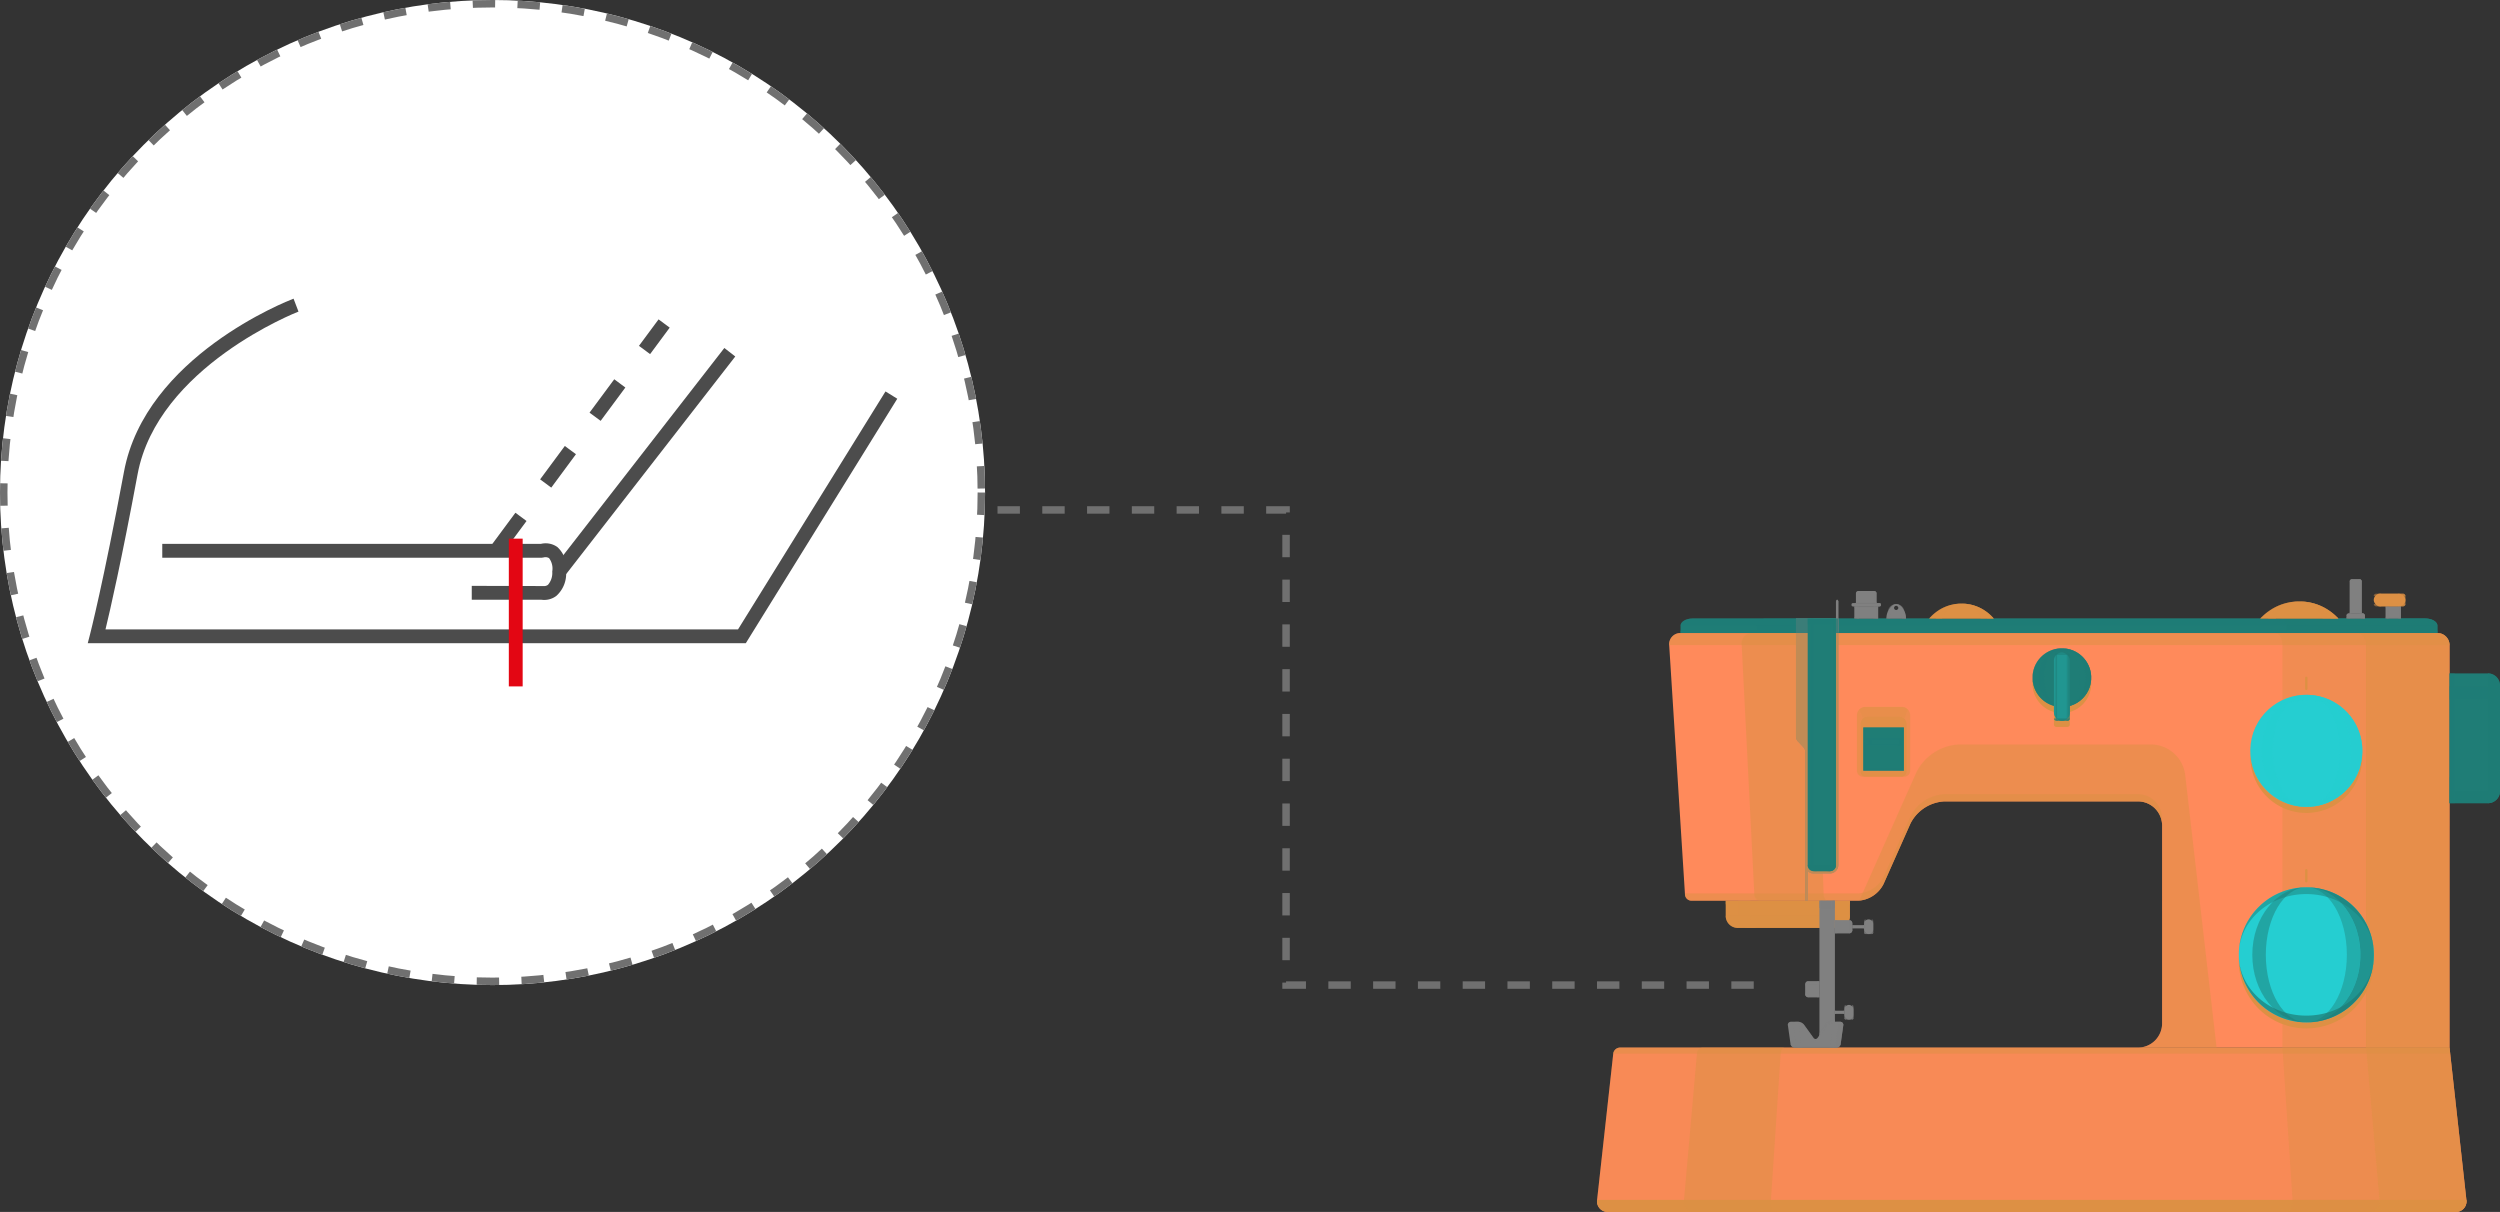 <svg xmlns="http://www.w3.org/2000/svg" width="335" height="162.395" viewBox="0 0 335 162.395">
  <rect x="0" y="0" width="335" height="162.395" fill="#333333" stroke="none"/>
  <g id="Grupo_79062" data-name="Grupo 79062" transform="translate(8209 9474)">
    <g id="Grupo_78431" data-name="Grupo 78431" transform="translate(-7995 -9396.396)">
      <g id="Grupo_78335" data-name="Grupo 78335" transform="translate(0 0)">
        <g id="Grupo_78291" data-name="Grupo 78291" transform="translate(17.248 43.085)">
          <path id="Trazado_116627" data-name="Trazado 116627" d="M819.749,1008.55h-13.4a1.623,1.623,0,0,1-1.623-1.623v-2.03h16.642v2.03A1.623,1.623,0,0,1,819.749,1008.55Z" transform="translate(-804.73 -1004.897)" fill="#dd9044"/>
          <rect id="Rectángulo_8867" data-name="Rectángulo 8867" width="16.642" height="0.487" transform="translate(0 0)" fill="#dd9044" opacity="0.7" style="mix-blend-mode: multiply;isolation: isolate"/>
          <path id="Trazado_116628" data-name="Trazado 116628" d="M804.73,1020.086a1.623,1.623,0,0,0,1.623,1.623h13.4a1.623,1.623,0,0,0,1.623-1.623Z" transform="translate(-804.73 -1018.056)" fill="#dd9044" opacity="0.5" style="mix-blend-mode: multiply;isolation: isolate"/>
          <g id="Grupo_78290" data-name="Grupo 78290" transform="translate(1.664)">
            <path id="Trazado_116629" data-name="Trazado 116629" d="M908.376,1004.9v2.03a1.488,1.488,0,0,1-1.3,1.623h1.34a1.623,1.623,0,0,0,1.623-1.623v-2.03Z" transform="translate(-895.063 -1004.896)" fill="#dd9044" opacity="0.7" style="mix-blend-mode: multiply;isolation: isolate"/>
            <path id="Trazado_116630" data-name="Trazado 116630" d="M818.845,1006.926v-2.03h-1.664v2.03a1.488,1.488,0,0,0,1.3,1.623h1.34C819.281,1008.549,818.845,1007.822,818.845,1006.926Z" transform="translate(-817.181 -1004.896)" fill="#dd9044" opacity="0.5" style="mix-blend-mode: screen;isolation: isolate"/>
            <path id="Trazado_116631" data-name="Trazado 116631" d="M899.693,1006.926v-2.03h-1.664v2.03c0,.9-.436,1.623-.974,1.623h1.34A1.488,1.488,0,0,0,899.693,1006.926Z" transform="translate(-886.379 -1004.896)" fill="#dd9044" opacity="0.4" style="mix-blend-mode: multiply;isolation: isolate"/>
          </g>
        </g>
        <g id="Grupo_78293" data-name="Grupo 78293" transform="translate(11.191 5.274)">
          <path id="Trazado_116632" data-name="Trazado 116632" d="M759.415,723.95v-.974c0-.538.727-.974,1.623-.974h98.179c.9,0,1.623.436,1.623.974v.974Z" transform="translate(-759.415 -722.003)" fill="#1f7d76"/>
          <path id="Trazado_116633" data-name="Trazado 116633" d="M759.415,734.145v.325H860.839v-.325Z" transform="translate(-759.415 -732.522)" fill="#1f7d76" opacity="0.7" style="mix-blend-mode: multiply;isolation: isolate"/>
          <g id="Grupo_78292" data-name="Grupo 78292" transform="translate(10.143)">
            <path id="Trazado_116634" data-name="Trazado 116634" d="M1442.469,722h-9.818c.717,0,1.3.436,1.3.974v.974h10.142v-.974C1444.092,722.439,1443.366,722,1442.469,722Z" transform="translate(-1352.811 -722.003)" fill="#1f7d76" opacity="0.7" style="mix-blend-mode: multiply;isolation: isolate"/>
            <path id="Trazado_116635" data-name="Trazado 116635" d="M846.415,722H836.6c-.717,0-1.3.436-1.3.974v.974h10.142v-.974A.974.974,0,0,1,846.415,722Z" transform="translate(-835.299 -722.003)" fill="#1f7d76" opacity="0.5" style="mix-blend-mode: screen;isolation: isolate"/>
            <path id="Trazado_116636" data-name="Trazado 116636" d="M1369.015,722H1359.2a.974.974,0,0,1,.974.974v.974h10.142v-.974C1370.313,722.439,1369.732,722,1369.015,722Z" transform="translate(-1289.174 -722.003)" fill="#1f7d76" opacity="0.7" style="mix-blend-mode: multiply;isolation: isolate"/>
          </g>
          <path id="Trazado_116637" data-name="Trazado 116637" d="M859.217,722H761.038c-.9,0-1.623.436-1.623.974H860.839C860.839,722.439,860.113,722,859.217,722Z" transform="translate(-759.415 -722.003)" fill="#1f7d76" opacity="0.5" style="mix-blend-mode: screen;isolation: isolate"/>
        </g>
        <path id="Trazado_116638" data-name="Trazado 116638" d="M852.588,738.2a1.623,1.623,0,0,0-1.623-1.623H749.541a1.5,1.5,0,0,0-1.52,1.62l2.118,33.434a.876.876,0,0,0,.863.81h22.313a4.069,4.069,0,0,0,3.424-2.224l3.613-8.118a5.425,5.425,0,0,1,4.565-2.965h25.911a3.245,3.245,0,0,1,3.245,3.246V788.88a3.245,3.245,0,0,1-3.245,3.246h41.759Z" transform="translate(-738.35 -729.352)" fill="#ff8a5b"/>
        <path id="Trazado_116639" data-name="Trazado 116639" d="M824.51,898.053H798.6a5.425,5.425,0,0,0-4.565,2.965l-3.613,8.118A4.069,4.069,0,0,1,787,911.36H763.81l.01.164a.876.876,0,0,0,.863.81H787a4.069,4.069,0,0,0,3.424-2.224l3.613-8.118a5.425,5.425,0,0,1,4.565-2.965H824.51a3.245,3.245,0,0,1,3.245,3.245V901.3A3.246,3.246,0,0,0,824.51,898.053Z" transform="translate(-752.031 -869.248)" fill="#dd9044" opacity="0.5" style="mix-blend-mode: multiply;isolation: isolate"/>
        <path id="Trazado_116640" data-name="Trazado 116640" d="M850.965,736.573H749.541a1.5,1.5,0,0,0-1.52,1.62l104.567,0A1.623,1.623,0,0,0,850.965,736.573Z" transform="translate(-738.35 -729.352)" fill="#dd9044" opacity="0.5" style="mix-blend-mode: screen;isolation: isolate"/>
        <path id="Trazado_116641" data-name="Trazado 116641" d="M789.924,1152.207H678.763a.927.927,0,0,0-.9.807l-2.167,19.6a1.421,1.421,0,0,0,1.444,1.613h113.6a1.421,1.421,0,0,0,1.445-1.613Z" transform="translate(-675.686 -1089.432)" fill="#ff8a5b"/>
        <path id="Trazado_116642" data-name="Trazado 116642" d="M789.924,1152.207H678.763a.927.927,0,0,0-.9.807l-2.167,19.6a1.421,1.421,0,0,0,1.444,1.613h113.6a1.421,1.421,0,0,0,1.445-1.613Z" transform="translate(-675.686 -1089.432)" fill="#dd9044" opacity="0.2" style="mix-blend-mode: screen;isolation: isolate"/>
        <path id="Trazado_116643" data-name="Trazado 116643" d="M792.18,1304.861H675.7a1.421,1.421,0,0,0,1.445,1.613h113.6A1.421,1.421,0,0,0,792.18,1304.861Z" transform="translate(-675.686 -1221.683)" fill="#dd9044" style="mix-blend-mode: multiply;isolation: isolate"/>
        <path id="Trazado_116644" data-name="Trazado 116644" d="M1451.653,812.53l-2.256-20.4V738.2a1.623,1.623,0,0,0-1.623-1.623H1436.9a1.488,1.488,0,0,1,1.3,1.623v53.93l1.8,20.4a1.337,1.337,0,0,1-1.156,1.613h11.359A1.421,1.421,0,0,0,1451.653,812.53Z" transform="translate(-1335.159 -729.352)" fill="#dd9044" opacity="0.7" style="mix-blend-mode: multiply;isolation: isolate"/>
        <path id="Trazado_116645" data-name="Trazado 116645" d="M1369.531,812.53l-1.8-20.4V738.2a1.488,1.488,0,0,0-1.3-1.623h-10.873c.538,0,.974.727.974,1.623v53.93l1.354,20.4c.059.891-.329,1.613-.867,1.613h11.359A1.337,1.337,0,0,0,1369.531,812.53Z" transform="translate(-1264.685 -729.352)" fill="#dd9044" opacity="0.4" style="mix-blend-mode: multiply;isolation: isolate"/>
        <path id="Trazado_116646" data-name="Trazado 116646" d="M831.706,771.627l-1.271-33.434c-.034-.894.374-1.62.912-1.62h-9.412a1.4,1.4,0,0,0-1.216,1.62l1.694,33.434a.79.79,0,0,0,.69.81h9.12C831.955,772.437,831.723,772.074,831.706,771.627Z" transform="translate(-801.332 -729.352)" fill="#dd9044" opacity="0.5" style="mix-blend-mode: screen;isolation: isolate"/>
        <path id="Trazado_116647" data-name="Trazado 116647" d="M774.508,1172.61l1.3-19.6c.03-.445.271-.807.54-.807H765.313a.825.825,0,0,0-.72.807l-1.733,19.6a1.337,1.337,0,0,0,1.156,1.613h11.36C774.837,1174.223,774.449,1173.5,774.508,1172.61Z" transform="translate(-751.201 -1089.432)" fill="#dd9044" opacity="0.5" style="mix-blend-mode: screen;isolation: isolate"/>
        <path id="Trazado_116648" data-name="Trazado 116648" d="M979.181,859.146a3.245,3.245,0,0,0-3.246-3.245H950.025a5.423,5.423,0,0,0-4.565,2.965l-3.614,8.117A4.093,4.093,0,0,1,938.6,869.2l7.665-17.221a6.781,6.781,0,0,1,5.707-3.706h25.775a4.659,4.659,0,0,1,4.521,4.03l4.211,36.593h-10.54a3.246,3.246,0,0,0,3.246-3.246Z" transform="translate(-903.457 -826.122)" fill="#dd9044" opacity="0.5" style="mix-blend-mode: multiply;isolation: isolate"/>
        <g id="Grupo_78297" data-name="Grupo 78297" transform="translate(82.251 37.548)">
          <path id="Trazado_116649" data-name="Trazado 116649" d="M1328.164,1070.892a9.049,9.049,0,0,1-9.039-8.644c-.006.135-.01.27-.01.406a9.049,9.049,0,1,0,18.1,0c0-.136,0-.271-.01-.406A9.049,9.049,0,0,1,1328.164,1070.892Z" transform="translate(-1315.367 -1049.045)" fill="#dd9044" style="mix-blend-mode: multiply;isolation: isolate"/>
          <g id="Grupo_78296" data-name="Grupo 78296" transform="translate(0 0)">
            <circle id="Elipse_4544" data-name="Elipse 4544" cx="9.049" cy="9.049" r="9.049" transform="translate(0 12.798) rotate(-45)" fill="#25ced1"/>
            <g id="Grupo_78294" data-name="Grupo 78294" transform="translate(3.748 3.748)">
              <path id="Trazado_116650" data-name="Trazado 116650" d="M1328.164,991.509a9.049,9.049,0,0,0-9.049,9.049c0-4.5,4.051-8.144,9.049-8.144s9.049,3.646,9.049,8.144A9.049,9.049,0,0,0,1328.164,991.509Z" transform="translate(-1319.115 -991.509)" fill="#1f7d76" opacity="0.5" style="mix-blend-mode: screen;isolation: isolate"/>
              <path id="Trazado_116651" data-name="Trazado 116651" d="M1328.164,1067.357c-5,0-9.049-3.647-9.049-8.144a9.049,9.049,0,1,0,18.1,0C1337.213,1063.711,1333.162,1067.357,1328.164,1067.357Z" transform="translate(-1319.115 -1050.164)" fill="#1f7d76" opacity="0.7" style="mix-blend-mode: multiply;isolation: isolate"/>
            </g>
            <g id="Grupo_78295" data-name="Grupo 78295" transform="translate(5.558 3.748)">
              <path id="Trazado_116652" data-name="Trazado 116652" d="M1386.819,991.509c4,0,7.239,4.051,7.239,9.049s-3.241,9.049-7.239,9.049a9.049,9.049,0,1,0,0-18.1Z" transform="translate(-1379.58 -991.509)" fill="#1f7d76" opacity="0.7" style="mix-blend-mode: multiply;isolation: isolate"/>
              <path id="Trazado_116653" data-name="Trazado 116653" d="M1394.058,1000.558c0-5-3.241-9.049-7.239-9.049,3,0,5.43,4.051,5.43,9.049s-2.431,9.049-5.43,9.049C1390.817,1009.607,1394.058,1005.556,1394.058,1000.558Z" transform="translate(-1379.58 -991.509)" fill="#1f7d76" opacity="0.4" style="mix-blend-mode: multiply;isolation: isolate"/>
              <path id="Trazado_116654" data-name="Trazado 116654" d="M1334.466,1000.558c0-5,2.431-9.049,5.429-9.049-4,0-7.239,4.051-7.239,9.049s3.241,9.049,7.239,9.049C1336.9,1009.607,1334.466,1005.556,1334.466,1000.558Z" transform="translate(-1332.656 -991.509)" fill="#1f7d76" opacity="0.5" style="mix-blend-mode: screen;isolation: isolate"/>
            </g>
          </g>
        </g>
        <g id="Grupo_78301" data-name="Grupo 78301" transform="translate(86.051 14.016)">
          <path id="Trazado_116655" data-name="Trazado 116655" d="M1338.171,864.866a7.505,7.505,0,0,1-7.494-7.1q-.011.2-.011.406a7.505,7.505,0,1,0,15.01,0q0-.2-.011-.406A7.505,7.505,0,0,1,1338.171,864.866Z" transform="translate(-1329.174 -848.362)" fill="#dd9044" style="mix-blend-mode: multiply;isolation: isolate"/>
          <g id="Grupo_78300" data-name="Grupo 78300" transform="translate(0 0)">
            <ellipse id="Elipse_4545" data-name="Elipse 4545" cx="7.505" cy="7.505" rx="7.505" ry="7.505" transform="matrix(0.224, -0.975, 0.975, 0.224, 0, 14.628)" fill="#25ced1"/>
            <g id="Grupo_78298" data-name="Grupo 78298" transform="translate(1.493 1.493)">
              <path id="Trazado_116656" data-name="Trazado 116656" d="M1338.171,798.578a7.505,7.505,0,0,0-7.505,7.505c0-3.731,3.36-6.755,7.505-6.755s7.505,3.024,7.505,6.755A7.505,7.505,0,0,0,1338.171,798.578Z" transform="translate(-1330.666 -798.578)" fill="#25ced1" opacity="0.5" style="mix-blend-mode: screen;isolation: isolate"/>
              <path id="Trazado_116657" data-name="Trazado 116657" d="M1338.171,861.486c-4.145,0-7.505-3.024-7.505-6.755a7.505,7.505,0,1,0,15.01,0C1345.677,858.462,1342.316,861.486,1338.171,861.486Z" transform="translate(-1330.666 -847.226)" fill="#25ced1" opacity="0.7" style="mix-blend-mode: multiply;isolation: isolate"/>
            </g>
            <g id="Grupo_78299" data-name="Grupo 78299" transform="translate(2.994 1.493)">
              <path id="Trazado_116658" data-name="Trazado 116658" d="M1386.819,798.578c3.316,0,6,3.36,6,7.505s-2.688,7.505-6,7.505a7.505,7.505,0,0,0,0-15.011Z" transform="translate(-1380.815 -798.578)" fill="#25ced1" opacity="0.7" style="mix-blend-mode: multiply;isolation: isolate"/>
              <path id="Trazado_116659" data-name="Trazado 116659" d="M1392.823,806.083c0-4.145-2.688-7.505-6-7.505,2.487,0,4.5,3.36,4.5,7.505s-2.016,7.505-4.5,7.505C1390.135,813.589,1392.823,810.228,1392.823,806.083Z" transform="translate(-1380.815 -798.578)" fill="#25ced1" opacity="0.4" style="mix-blend-mode: multiply;isolation: isolate"/>
              <path id="Trazado_116660" data-name="Trazado 116660" d="M1343.4,806.083c0-4.145,2.016-7.505,4.5-7.505-3.316,0-6,3.36-6,7.505s2.688,7.505,6,7.505C1345.414,813.589,1343.4,810.228,1343.4,806.083Z" transform="translate(-1341.897 -798.578)" fill="#25ced1" opacity="0.5" style="mix-blend-mode: screen;isolation: isolate"/>
            </g>
          </g>
        </g>
        <g id="Grupo_78307" data-name="Grupo 78307" transform="translate(57.773 8.686)">
          <path id="Trazado_116661" data-name="Trazado 116661" d="M1120.168,761.905a3.933,3.933,0,1,0-5,3.786v1.677a.324.324,0,0,0,.324.325h1.481a.324.324,0,0,0,.325-.325v-1.677A3.934,3.934,0,0,0,1120.168,761.905Z" transform="translate(-1111.717 -756.576)" fill="#dd9044" style="mix-blend-mode: multiply;isolation: isolate"/>
          <g id="Grupo_78304" data-name="Grupo 78304" transform="translate(0 0)">
            <ellipse id="Elipse_4546" data-name="Elipse 4546" cx="3.933" cy="3.933" rx="3.933" ry="3.933" transform="translate(0 7.763) rotate(-80.697)" fill="#1f7d76"/>
            <g id="Grupo_78302" data-name="Grupo 78302" transform="translate(0.584 0.584)">
              <path id="Trazado_116662" data-name="Trazado 116662" d="M1116.234,751.9a3.933,3.933,0,0,0-3.933,3.933,3.955,3.955,0,0,1,7.867,0A3.933,3.933,0,0,0,1116.234,751.9Z" transform="translate(-1112.301 -751.901)" fill="#1f7d76" opacity="0.5" style="mix-blend-mode: screen;isolation: isolate"/>
              <path id="Trazado_116663" data-name="Trazado 116663" d="M1116.234,784.87a3.752,3.752,0,0,1-3.933-3.54,3.933,3.933,0,1,0,7.867,0A3.752,3.752,0,0,1,1116.234,784.87Z" transform="translate(-1112.301 -777.397)" fill="#1f7d76" opacity="0.7" style="mix-blend-mode: multiply;isolation: isolate"/>
            </g>
            <g id="Grupo_78303" data-name="Grupo 78303" transform="translate(1.371 0.584)">
              <path id="Trazado_116664" data-name="Trazado 116664" d="M1141.729,751.9c1.738,0,3.147,1.761,3.147,3.933s-1.409,3.933-3.147,3.933a3.933,3.933,0,0,0,0-7.867Z" transform="translate(-1138.582 -751.901)" fill="#1f7d76" opacity="0.7" style="mix-blend-mode: multiply;isolation: isolate"/>
              <path id="Trazado_116665" data-name="Trazado 116665" d="M1144.876,755.834c0-2.172-1.409-3.933-3.147-3.933,1.3,0,2.36,1.761,2.36,3.933s-1.057,3.933-2.36,3.933C1143.467,759.768,1144.876,758.007,1144.876,755.834Z" transform="translate(-1138.582 -751.901)" fill="#1f7d76" opacity="0.4" style="mix-blend-mode: multiply;isolation: isolate"/>
              <path id="Trazado_116666" data-name="Trazado 116666" d="M1118.973,755.834c0-2.172,1.057-3.933,2.36-3.933-1.738,0-3.147,1.761-3.147,3.933s1.409,3.933,3.147,3.933C1120.029,759.768,1118.973,758.007,1118.973,755.834Z" transform="translate(-1118.186 -751.901)" fill="#1f7d76" opacity="0.5" style="mix-blend-mode: screen;isolation: isolate"/>
            </g>
          </g>
          <rect id="Rectángulo_8868" data-name="Rectángulo 8868" width="2.13" height="9.148" rx="1.065" transform="translate(3.453 1.157)" fill="#1f7d76"/>
          <rect id="Rectángulo_8869" data-name="Rectángulo 8869" width="2.13" height="9.148" rx="1.065" transform="translate(3.453 1.157)" fill="#25ced1" opacity="0.3" style="mix-blend-mode: screen;isolation: isolate"/>
          <g id="Grupo_78305" data-name="Grupo 78305" transform="translate(3.453 1.157)">
            <path id="Trazado_116667" data-name="Trazado 116667" d="M1134.086,822.531h1.481a.324.324,0,0,0,.325-.325h-2.13A.324.324,0,0,0,1134.086,822.531Z" transform="translate(-1133.762 -813.382)" fill="#1f7d76" opacity="0.7" style="mix-blend-mode: multiply;isolation: isolate"/>
            <path id="Trazado_116668" data-name="Trazado 116668" d="M1135.567,756.188h-1.481a.324.324,0,0,0-.324.325h2.13A.324.324,0,0,0,1135.567,756.188Z" transform="translate(-1133.762 -756.188)" fill="#1f7d76" opacity="0.5" style="mix-blend-mode: screen;isolation: isolate"/>
          </g>
          <g id="Grupo_78306" data-name="Grupo 78306" transform="translate(3.666 1.157)">
            <path id="Trazado_116669" data-name="Trazado 116669" d="M1146.309,756.188h-.148a.3.3,0,0,1,.26.325v8.5a.3.3,0,0,1-.26.325h.148a.325.325,0,0,0,.325-.325v-8.5A.325.325,0,0,0,1146.309,756.188Z" transform="translate(-1144.717 -756.188)" fill="#1f7d76" opacity="0.7" style="mix-blend-mode: multiply;isolation: isolate"/>
            <path id="Trazado_116670" data-name="Trazado 116670" d="M1145.461,765.012v-8.5a.3.3,0,0,0-.26-.325h-.148c.108,0,.195.145.195.325v8.5c0,.179-.087.325-.195.325h.148A.3.3,0,0,0,1145.461,765.012Z" transform="translate(-1143.757 -756.188)" fill="#1f7d76" opacity="0.4" style="mix-blend-mode: multiply;isolation: isolate"/>
            <path id="Trazado_116671" data-name="Trazado 116671" d="M1135.568,765.012v-8.5c0-.179.087-.325.195-.325h-.148a.3.3,0,0,0-.26.325v8.5a.3.3,0,0,0,.26.325h.148C1135.655,765.336,1135.568,765.191,1135.568,765.012Z" transform="translate(-1135.355 -756.188)" fill="#1f7d76" opacity="0.5" style="mix-blend-mode: screen;isolation: isolate"/>
          </g>
        </g>
        <g id="Grupo_78309" data-name="Grupo 78309" transform="translate(114.238 12.631)">
          <path id="Trazado_116672" data-name="Trazado 116672" d="M1535.529,794.435h-5.139V777.044h5.139a1.623,1.623,0,0,1,1.623,1.623v14.145A1.623,1.623,0,0,1,1535.529,794.435Z" transform="translate(-1530.39 -777.044)" fill="#1f7d76"/>
          <g id="Grupo_78308" data-name="Grupo 78308" transform="translate(0 1.739)">
            <path id="Trazado_116673" data-name="Trazado 116673" d="M1537.152,885.848v-1.415a1.488,1.488,0,0,1-1.623,1.3h-5.139v1.739h5.139A1.623,1.623,0,0,0,1537.152,885.848Z" transform="translate(-1530.39 -871.819)" fill="#1f7d76" opacity="0.7" style="mix-blend-mode: multiply;isolation: isolate"/>
            <path id="Trazado_116674" data-name="Trazado 116674" d="M1537.152,792.769v-1.414a1.488,1.488,0,0,0-1.623-1.3h-5.139V791.8h5.139C1536.425,791.8,1537.152,792.231,1537.152,792.769Z" transform="translate(-1530.39 -790.056)" fill="#1f7d76" opacity="0.5" style="mix-blend-mode: screen;isolation: isolate"/>
            <path id="Trazado_116675" data-name="Trazado 116675" d="M1537.152,875.266v-1.415c0,.538-.727.974-1.623.974h-5.139v1.739h5.139A1.488,1.488,0,0,0,1537.152,875.266Z" transform="translate(-1530.39 -862.651)" fill="#1f7d76" opacity="0.4" style="mix-blend-mode: multiply;isolation: isolate"/>
          </g>
          <rect id="Rectángulo_8870" data-name="Rectángulo 8870" width="0.703" height="17.391" transform="translate(0 0)" fill="#1f7d76" opacity="0.5" style="mix-blend-mode: multiply;isolation: isolate"/>
          <path id="Trazado_116676" data-name="Trazado 116676" d="M1568.837,777.044v17.391a1.623,1.623,0,0,0,1.623-1.623V778.667A1.623,1.623,0,0,0,1568.837,777.044Z" transform="translate(-1563.698 -777.044)" fill="#1f7d76" opacity="0.7" style="mix-blend-mode: multiply;isolation: isolate"/>
        </g>
        <path id="Trazado_116677" data-name="Trazado 116677" d="M937.085,819.993a.811.811,0,0,1-.811-.811v-7.411a1.136,1.136,0,0,1,1.136-1.136h4.868a1.136,1.136,0,0,1,1.136,1.136v7.411a.811.811,0,0,1-.811.811Z" transform="translate(-901.444 -793.515)" fill="#dd9044" opacity="0.5" style="mix-blend-mode: multiply;isolation: isolate"/>
        <path id="Trazado_116678" data-name="Trazado 116678" d="M940.679,828.408a.7.7,0,0,1-.7-.7v-6.383a.978.978,0,0,1,.978-.978h4.193a.978.978,0,0,1,.978.978v6.383a.7.7,0,0,1-.7.7Z" transform="translate(-904.655 -801.929)" fill="#dd9044" opacity="0.7" style="mix-blend-mode: multiply;isolation: isolate"/>
        <rect id="Rectángulo_8871" data-name="Rectángulo 8871" width="5.436" height="5.788" transform="translate(35.682 19.879)" fill="#1f7d76"/>
        <rect id="Rectángulo_8872" data-name="Rectángulo 8872" width="5.436" height="5.788" transform="translate(35.682 19.879)" fill="#1f7d76" opacity="0.2" style="mix-blend-mode: multiply;isolation: isolate"/>
        <g id="Grupo_78310" data-name="Grupo 78310" transform="translate(35.682 19.879)">
          <path id="Trazado_116679" data-name="Trazado 116679" d="M947.76,831.6l.325-.325h-5.436v5.788l.325-.325V831.6Z" transform="translate(-942.648 -831.276)" fill="#1f7d76" opacity="0.5" style="mix-blend-mode: multiply;isolation: isolate"/>
          <path id="Trazado_116680" data-name="Trazado 116680" d="M947.76,831.6v5.139h-4.787l-.325.325h5.436v-5.788Z" transform="translate(-942.648 -831.276)" fill="#1f7d76" opacity="0.5" style="mix-blend-mode: screen;isolation: isolate"/>
        </g>
        <g id="Grupo_78312" data-name="Grupo 78312" transform="translate(100.424 0)">
          <path id="Trazado_116681" data-name="Trazado 116681" d="M1430.224,687.128v-4.26a.324.324,0,0,1,.325-.325h.974a.325.325,0,0,1,.325.325v4.26Z" transform="translate(-1429.798 -682.544)" fill="gray"/>
          <path id="Trazado_116682" data-name="Trazado 116682" d="M1429.187,716.843h-1.826a.325.325,0,0,0-.324.325v.365h2.475v-.365A.325.325,0,0,0,1429.187,716.843Z" transform="translate(-1427.037 -712.259)" fill="gray"/>
          <rect id="Rectángulo_8873" data-name="Rectángulo 8873" width="1.623" height="0.162" transform="translate(0.426 4.422)" fill="gray" opacity="0.5" style="mix-blend-mode: multiply;isolation: isolate"/>
          <rect id="Rectángulo_8874" data-name="Rectángulo 8874" width="2.475" height="0.162" transform="translate(0 5.112)" fill="gray" opacity="0.7" style="mix-blend-mode: multiply;isolation: isolate"/>
          <path id="Trazado_116683" data-name="Trazado 116683" d="M1431.522,682.544h-.974a.324.324,0,0,0-.325.325h1.623A.325.325,0,0,0,1431.522,682.544Z" transform="translate(-1429.798 -682.544)" fill="gray" opacity="0.5" style="mix-blend-mode: screen;isolation: isolate"/>
          <path id="Trazado_116684" data-name="Trazado 116684" d="M1429.187,716.843h-1.826a.325.325,0,0,0-.324.325h2.475A.325.325,0,0,0,1429.187,716.843Z" transform="translate(-1427.037 -712.259)" fill="gray" opacity="0.5" style="mix-blend-mode: screen;isolation: isolate"/>
          <g id="Grupo_78311" data-name="Grupo 78311" transform="translate(0.247)">
            <path id="Trazado_116685" data-name="Trazado 116685" d="M1439.469,682.869v4.26h.162v-4.26a.324.324,0,0,0-.325-.325h-.1A.3.3,0,0,1,1439.469,682.869Z" transform="translate(-1437.829 -682.544)" fill="gray" opacity="0.7" style="mix-blend-mode: multiply;isolation: isolate"/>
            <path id="Trazado_116686" data-name="Trazado 116686" d="M1431.438,682.869v4.26h.162v-4.26c0-.179.087-.325.195-.325h-.1A.3.3,0,0,0,1431.438,682.869Z" transform="translate(-1431.097 -682.544)" fill="gray" opacity="0.5" style="mix-blend-mode: screen;isolation: isolate"/>
            <path id="Trazado_116687" data-name="Trazado 116687" d="M1438.675,682.869v4.26h.162v-4.26a.3.3,0,0,0-.26-.325h-.1C1438.588,682.544,1438.675,682.689,1438.675,682.869Z" transform="translate(-1437.198 -682.544)" fill="gray" opacity="0.4" style="mix-blend-mode: multiply;isolation: isolate"/>
            <path id="Trazado_116688" data-name="Trazado 116688" d="M1441.941,716.843h-.183a.3.3,0,0,1,.26.325v.365h.247v-.365A.324.324,0,0,0,1441.941,716.843Z" transform="translate(-1440.038 -712.259)" fill="gray" opacity="0.7" style="mix-blend-mode: multiply;isolation: isolate"/>
            <path id="Trazado_116689" data-name="Trazado 116689" d="M1429.33,716.843h-.183a.3.3,0,0,0-.26.325v.365h.248v-.365C1429.135,716.988,1429.223,716.843,1429.33,716.843Z" transform="translate(-1428.888 -712.259)" fill="gray" opacity="0.5" style="mix-blend-mode: screen;isolation: isolate"/>
            <path id="Trazado_116690" data-name="Trazado 116690" d="M1440.575,716.843h-.183c.108,0,.195.145.195.325v.365h.247v-.365A.3.3,0,0,0,1440.575,716.843Z" transform="translate(-1438.854 -712.259)" fill="gray" opacity="0.4" style="mix-blend-mode: multiply;isolation: isolate"/>
          </g>
        </g>
        <g id="Grupo_78315" data-name="Grupo 78315" transform="translate(104.082 1.947)">
          <rect id="Rectángulo_8875" data-name="Rectángulo 8875" width="2.056" height="1.623" transform="translate(1.582 1.704)" fill="gray"/>
          <rect id="Rectángulo_8876" data-name="Rectángulo 8876" width="2.056" height="0.162" transform="translate(1.582 1.704)" fill="gray" opacity="0.5" style="mix-blend-mode: multiply;isolation: isolate"/>
          <rect id="Rectángulo_8877" data-name="Rectángulo 8877" width="2.056" height="0.162" transform="translate(1.582 3.164)" fill="gray" opacity="0.5" style="mix-blend-mode: multiply;isolation: isolate"/>
          <rect id="Rectángulo_8878" data-name="Rectángulo 8878" width="4.246" height="1.704" rx="0.852" transform="translate(0)" fill="#dd9044"/>
          <g id="Grupo_78313" data-name="Grupo 78313" transform="translate(0 0)">
            <path id="Trazado_116691" data-name="Trazado 116691" d="M1458.327,697.114h-3.6a.324.324,0,0,0-.325.325h4.246A.325.325,0,0,0,1458.327,697.114Z" transform="translate(-1454.405 -697.114)" fill="#dd9044" opacity="0.5" style="mix-blend-mode: screen;isolation: isolate"/>
            <path id="Trazado_116692" data-name="Trazado 116692" d="M1454.73,707.759h3.6a.325.325,0,0,0,.325-.325h-4.246A.325.325,0,0,0,1454.73,707.759Z" transform="translate(-1454.405 -706.055)" fill="#dd9044" opacity="0.5" style="mix-blend-mode: multiply;isolation: isolate"/>
          </g>
          <g id="Grupo_78314" data-name="Grupo 78314" transform="translate(0.425 0)">
            <path id="Trazado_116693" data-name="Trazado 116693" d="M1480.084,709.862v1.623h.205v-1.623h-.205Z" transform="translate(-1477.077 -708.158)" fill="gray" opacity="0.7" style="mix-blend-mode: multiply;isolation: isolate"/>
            <rect id="Rectángulo_8879" data-name="Rectángulo 8879" width="0.206" height="1.623" transform="translate(2.802 1.704)" fill="gray" opacity="0.4" style="mix-blend-mode: multiply;isolation: isolate"/>
            <rect id="Rectángulo_8880" data-name="Rectángulo 8880" width="0.206" height="1.623" transform="translate(1.363 1.704)" fill="gray" opacity="0.5" style="mix-blend-mode: screen;isolation: isolate"/>
            <path id="Trazado_116694" data-name="Trazado 116694" d="M1481.415,697.114h-.36a.3.3,0,0,1,.26.325v1.055a.3.3,0,0,1-.26.324h.36a.325.325,0,0,0,.325-.324v-1.055A.325.325,0,0,0,1481.415,697.114Z" transform="translate(-1477.918 -697.114)" fill="#dd9044" opacity="0.7" style="mix-blend-mode: multiply;isolation: isolate"/>
            <path id="Trazado_116695" data-name="Trazado 116695" d="M1458.007,698.493v-1.055c0-.179.087-.325.195-.325h-.36a.3.3,0,0,0-.26.325v1.055a.3.3,0,0,0,.26.324h.36C1458.094,698.818,1458.007,698.673,1458.007,698.493Z" transform="translate(-1457.582 -697.114)" fill="#dd9044" opacity="0.5" style="mix-blend-mode: screen;isolation: isolate"/>
            <path id="Trazado_116696" data-name="Trazado 116696" d="M1478.559,697.439v1.055c0,.179-.087.324-.195.324h.36a.3.3,0,0,0,.26-.324v-1.055a.3.3,0,0,0-.26-.325h-.36C1478.471,697.114,1478.559,697.259,1478.559,697.439Z" transform="translate(-1475.586 -697.114)" fill="#dd9044" opacity="0.4" style="mix-blend-mode: multiply;isolation: isolate"/>
          </g>
        </g>
        <g id="Grupo_78318" data-name="Grupo 78318" transform="translate(88.876 2.988)">
          <path id="Trazado_116697" data-name="Trazado 116697" d="M1345.864,704.9a7.114,7.114,0,0,0-5.232,2.286H1351.1A7.113,7.113,0,0,0,1345.864,704.9Z" transform="translate(-1340.632 -704.897)" fill="#dd9044"/>
          <g id="Grupo_78316" data-name="Grupo 78316" transform="translate(0)">
            <path id="Trazado_116698" data-name="Trazado 116698" d="M1358.55,706.04a7.13,7.13,0,0,0-7.745,0,7.8,7.8,0,0,1,7.745,0Z" transform="translate(-1349.445 -704.897)" fill="#dd9044" opacity="0.5" style="mix-blend-mode: screen;isolation: isolate"/>
            <path id="Trazado_116699" data-name="Trazado 116699" d="M1340.743,721.148c-.037.038-.075.075-.112.114H1351.1c-.036-.039-.074-.076-.111-.114Z" transform="translate(-1340.632 -718.976)" fill="#dd9044" opacity="0.7" style="mix-blend-mode: multiply;isolation: isolate"/>
          </g>
          <g id="Grupo_78317" data-name="Grupo 78317" transform="translate(1.046)">
            <path id="Trazado_116700" data-name="Trazado 116700" d="M1379.778,704.9a5.25,5.25,0,0,1,4.186,2.286h1.046A7.113,7.113,0,0,0,1379.778,704.9Z" transform="translate(-1375.592 -704.897)" fill="#dd9044" opacity="0.7" style="mix-blend-mode: multiply;isolation: isolate"/>
            <path id="Trazado_116701" data-name="Trazado 116701" d="M1352.647,704.9a5.25,5.25,0,0,0-4.186,2.286h1.046A3.814,3.814,0,0,1,1352.647,704.9Z" transform="translate(-1348.461 -704.897)" fill="#dd9044" opacity="0.5" style="mix-blend-mode: screen;isolation: isolate"/>
            <path id="Trazado_116702" data-name="Trazado 116702" d="M1379.778,704.9a3.814,3.814,0,0,1,3.139,2.286h1.046A5.25,5.25,0,0,0,1379.778,704.9Z" transform="translate(-1375.592 -704.897)" fill="#dd9044" opacity="0.4" style="mix-blend-mode: multiply;isolation: isolate"/>
          </g>
        </g>
        <g id="Grupo_78321" data-name="Grupo 78321" transform="translate(44.517 3.283)">
          <path id="Trazado_116703" data-name="Trazado 116703" d="M1013.072,707.1a5.668,5.668,0,0,0-4.318,1.991h8.637A5.668,5.668,0,0,0,1013.072,707.1Z" transform="translate(-1008.754 -707.103)" fill="#dd9044"/>
          <g id="Grupo_78319" data-name="Grupo 78319" transform="translate(0)">
            <path id="Trazado_116704" data-name="Trazado 116704" d="M1023.458,708.1a5.677,5.677,0,0,0-6.423,0,6.2,6.2,0,0,1,6.423,0Z" transform="translate(-1015.928 -707.103)" fill="#dd9044" opacity="0.5" style="mix-blend-mode: screen;isolation: isolate"/>
            <path id="Trazado_116705" data-name="Trazado 116705" d="M1008.844,721.259c-.03.033-.061.065-.09.1h8.637c-.029-.034-.06-.066-.09-.1Z" transform="translate(-1008.754 -719.367)" fill="#dd9044" opacity="0.7" style="mix-blend-mode: multiply;isolation: isolate"/>
          </g>
          <g id="Grupo_78320" data-name="Grupo 78320" transform="translate(0.864)">
            <path id="Trazado_116706" data-name="Trazado 116706" d="M1041.063,707.1a4.233,4.233,0,0,1,3.455,1.991h.864A5.668,5.668,0,0,0,1041.063,707.1Z" transform="translate(-1037.608 -707.103)" fill="#dd9044" opacity="0.7" style="mix-blend-mode: multiply;isolation: isolate"/>
            <path id="Trazado_116707" data-name="Trazado 116707" d="M1041.063,707.1h0a3.13,3.13,0,0,1,2.591,1.991h.864A4.233,4.233,0,0,0,1041.063,707.1Z" transform="translate(-1037.608 -707.103)" fill="#dd9044" opacity="0.4" style="mix-blend-mode: multiply;isolation: isolate"/>
            <path id="Trazado_116708" data-name="Trazado 116708" d="M1018.671,707.1h0a4.233,4.233,0,0,0-3.455,1.991h.864A3.13,3.13,0,0,1,1018.671,707.1Z" transform="translate(-1015.216 -707.103)" fill="#dd9044" opacity="0.5" style="mix-blend-mode: screen;isolation: isolate"/>
          </g>
        </g>
        <g id="Grupo_78323" data-name="Grupo 78323" transform="translate(38.776 3.34)">
          <path id="Trazado_116709" data-name="Trazado 116709" d="M967.113,707.535c-.615,0-1.312.906-1.312,1.934h2.623C968.424,708.441,967.728,707.535,967.113,707.535Zm0,.8a.284.284,0,1,1,.284-.284A.284.284,0,0,1,967.113,708.333Z" transform="translate(-965.801 -707.535)" fill="gray"/>
          <path id="Trazado_116710" data-name="Trazado 116710" d="M973.782,709.255a.272.272,0,1,0,.283.271A.283.283,0,0,0,973.782,709.255Z" transform="translate(-972.47 -709.025)" fill="none" opacity="0.5" style="mix-blend-mode: screen;isolation: isolate"/>
          <path id="Trazado_116711" data-name="Trazado 116711" d="M973.774,711.746a.283.283,0,0,1-.283-.271s0,.008,0,.013a.284.284,0,1,0,.568,0s0-.008,0-.013A.283.283,0,0,1,973.774,711.746Z" transform="translate(-972.462 -710.948)" fill="gray" opacity="0.5" style="mix-blend-mode: screen;isolation: isolate"/>
          <path id="Trazado_116712" data-name="Trazado 116712" d="M973.774,709.065a.284.284,0,0,0-.284.284s0,.008,0,.013a.283.283,0,0,1,.565,0s0-.008,0-.013A.284.284,0,0,0,973.774,709.065Z" transform="translate(-972.462 -708.86)" fill="gray" opacity="0.5" style="mix-blend-mode: multiply;isolation: isolate"/>
          <path id="Trazado_116713" data-name="Trazado 116713" d="M965.805,721.28c0,.032,0,.064,0,.1h2.623c0-.032,0-.064,0-.1Z" transform="translate(-965.801 -719.443)" fill="gray" opacity="0.7" style="mix-blend-mode: multiply;isolation: isolate"/>
          <path id="Trazado_116714" data-name="Trazado 116714" d="M968.467,707.632a1.4,1.4,0,0,1,1.1.87,1.112,1.112,0,0,0-2.206,0A1.4,1.4,0,0,1,968.467,707.632Z" transform="translate(-967.155 -707.535)" fill="gray" opacity="0.5" style="mix-blend-mode: screen;isolation: isolate"/>
          <g id="Grupo_78322" data-name="Grupo 78322" transform="translate(0.262)">
            <path id="Trazado_116715" data-name="Trazado 116715" d="M975.615,707.535c.492,0,1.049.906,1.049,1.934h.262C976.927,708.441,976.23,707.535,975.615,707.535Z" transform="translate(-974.566 -707.535)" fill="gray" opacity="0.7" style="mix-blend-mode: multiply;isolation: isolate"/>
            <path id="Trazado_116716" data-name="Trazado 116716" d="M968.813,707.535c-.492,0-1.049.906-1.049,1.934h.262C968.026,708.441,968.444,707.535,968.813,707.535Z" transform="translate(-967.764 -707.535)" fill="gray" opacity="0.5" style="mix-blend-mode: screen;isolation: isolate"/>
            <path id="Trazado_116717" data-name="Trazado 116717" d="M975.615,707.535c.369,0,.787.906.787,1.934h.262C976.664,708.441,976.107,707.535,975.615,707.535Z" transform="translate(-974.566 -707.535)" fill="gray" opacity="0.4" style="mix-blend-mode: multiply;isolation: isolate"/>
          </g>
        </g>
        <g id="Grupo_78325" data-name="Grupo 78325" transform="translate(32.017 2.759)">
          <path id="Trazado_116718" data-name="Trazado 116718" d="M915.391,707.647c-.09,0-.162-.145-.162-.325v-3.814c0-.179.073-.325.162-.325s.162.145.162.325v3.814C915.554,707.5,915.481,707.647,915.391,707.647Z" transform="translate(-915.229 -703.184)" fill="gray"/>
          <path id="Trazado_116719" data-name="Trazado 116719" d="M915.391,703.184c-.09,0-.162.145-.162.325h.325C915.554,703.329,915.481,703.184,915.391,703.184Z" transform="translate(-915.229 -703.184)" fill="gray" opacity="0.5" style="mix-blend-mode: screen;isolation: isolate"/>
          <g id="Grupo_78324" data-name="Grupo 78324" transform="translate(0.032)">
            <path id="Trazado_116720" data-name="Trazado 116720" d="M916.443,703.184c.072,0,.13.145.13.325v3.814c0,.179-.058.325-.13.325.09,0,.162-.145.162-.325v-3.814C916.605,703.329,916.533,703.184,916.443,703.184Z" transform="translate(-916.313 -703.184)" fill="gray" opacity="0.7" style="mix-blend-mode: multiply;isolation: isolate"/>
            <path id="Trazado_116721" data-name="Trazado 116721" d="M915.5,707.322v-3.814c0-.179.044-.325.1-.325-.072,0-.13.145-.13.325v3.814c0,.179.058.325.13.325C915.548,707.647,915.5,707.5,915.5,707.322Z" transform="translate(-915.472 -703.184)" fill="gray" opacity="0.5" style="mix-blend-mode: screen;isolation: isolate"/>
            <path id="Trazado_116722" data-name="Trazado 116722" d="M916.573,707.322v-3.814c0-.179-.058-.325-.13-.325.054,0,.1.145.1.325v3.814c0,.179-.044.325-.1.325C916.515,707.647,916.573,707.5,916.573,707.322Z" transform="translate(-916.313 -703.184)" fill="gray" opacity="0.4" style="mix-blend-mode: multiply;isolation: isolate"/>
          </g>
        </g>
        <path id="Trazado_116723" data-name="Trazado 116723" d="M804.033,1152.207H692.872a.927.927,0,0,0-.9.807H804.122Z" transform="translate(-689.794 -1089.432)" fill="#dd9044" opacity="0.5" style="mix-blend-mode: screen;isolation: isolate"/>
        <g id="Grupo_78326" data-name="Grupo 78326" transform="translate(34.83 17.12)">
          <path id="Trazado_116724" data-name="Trazado 116724" d="M944.435,810.635h-4.868a1.132,1.132,0,0,0-.8.333l.449,1.252a.975.975,0,0,1,.692-.287H944.1a.975.975,0,0,1,.692.287l.449-1.252A1.132,1.132,0,0,0,944.435,810.635Z" transform="translate(-938.43 -810.635)" fill="#dd9044" opacity="0.3" style="mix-blend-mode: multiply;isolation: isolate"/>
          <path id="Trazado_116725" data-name="Trazado 116725" d="M936.274,813.927v7.411a.811.811,0,0,0,.811.811h.383a.7.7,0,0,1-.7-.7v-6.383a.975.975,0,0,1,.287-.692l-.449-1.252A1.133,1.133,0,0,0,936.274,813.927Z" transform="translate(-936.274 -812.791)" fill="#dd9044" opacity="0.1" style="mix-blend-mode: multiply;isolation: isolate"/>
        </g>
        <g id="Grupo_78329" data-name="Grupo 78329" transform="translate(35.844 21.286)">
          <rect id="Rectángulo_8881" data-name="Rectángulo 8881" width="5.112" height="1.055" rx="0.527" transform="translate(0)" fill="#1f7d76"/>
          <g id="Grupo_78327" data-name="Grupo 78327" transform="translate(0.511)">
            <path id="Trazado_116726" data-name="Trazado 116726" d="M976.786,841.8h-.446a.3.3,0,0,1,.26.325v.406a.3.3,0,0,1-.26.325h.446a.325.325,0,0,0,.325-.325v-.406A.325.325,0,0,0,976.786,841.8Z" transform="translate(-972.51 -841.798)" fill="#1f7d76" opacity="0.7" style="mix-blend-mode: multiply;isolation: isolate"/>
            <path id="Trazado_116727" data-name="Trazado 116727" d="M948.2,842.528v-.406c0-.179.087-.325.195-.325h-.446a.3.3,0,0,0-.26.325v.406a.3.3,0,0,0,.26.325h.446C948.285,842.853,948.2,842.707,948.2,842.528Z" transform="translate(-947.687 -841.798)" fill="#1f7d76" opacity="0.5" style="mix-blend-mode: screen;isolation: isolate"/>
            <path id="Trazado_116728" data-name="Trazado 116728" d="M973.708,842.528v-.406a.3.3,0,0,0-.26-.325H973c.107,0,.195.145.195.325v.406c0,.179-.087.325-.195.325h.446A.3.3,0,0,0,973.708,842.528Z" transform="translate(-969.619 -841.798)" fill="#1f7d76" opacity="0.4" style="mix-blend-mode: multiply;isolation: isolate"/>
          </g>
          <g id="Grupo_78328" data-name="Grupo 78328" transform="translate(0)">
            <path id="Trazado_116729" data-name="Trazado 116729" d="M944.187,847.587h4.463a.325.325,0,0,0,.325-.325h-5.112A.325.325,0,0,0,944.187,847.587Z" transform="translate(-943.862 -846.532)" fill="#1f7d76" opacity="0.5" style="mix-blend-mode: multiply;isolation: isolate"/>
            <path id="Trazado_116730" data-name="Trazado 116730" d="M948.649,841.8h-4.463a.325.325,0,0,0-.325.325h5.112A.325.325,0,0,0,948.649,841.8Z" transform="translate(-943.862 -841.798)" fill="#1f7d76" opacity="0.5" style="mix-blend-mode: screen;isolation: isolate"/>
          </g>
        </g>
        <g id="Grupo_78332" data-name="Grupo 78332" transform="translate(34.099 1.596)">
          <rect id="Rectángulo_8882" data-name="Rectángulo 8882" width="3.191" height="1.623" transform="translate(0.379 2.056)" fill="gray"/>
          <rect id="Rectángulo_8883" data-name="Rectángulo 8883" width="3.191" height="0.162" transform="translate(0.379 3.516)" fill="gray" opacity="0.7" style="mix-blend-mode: multiply;isolation: isolate"/>
          <rect id="Rectángulo_8884" data-name="Rectángulo 8884" width="3.191" height="0.162" transform="translate(0.379 2.056)" fill="gray" opacity="0.7" style="mix-blend-mode: multiply;isolation: isolate"/>
          <path id="Trazado_116731" data-name="Trazado 116731" d="M935.262,696.106v-1.3a.325.325,0,0,1,.325-.325h2.11a.325.325,0,0,1,.325.325v1.3Z" transform="translate(-934.667 -694.483)" fill="gray"/>
          <path id="Trazado_116732" data-name="Trazado 116732" d="M937.7,694.483h-2.11a.325.325,0,0,0-.325.325h2.759A.325.325,0,0,0,937.7,694.483Z" transform="translate(-934.667 -694.483)" fill="gray" opacity="0.5" style="mix-blend-mode: screen;isolation: isolate"/>
          <rect id="Rectángulo_8885" data-name="Rectángulo 8885" width="3.949" height="0.433" rx="0.216" transform="translate(0 1.623)" fill="gray"/>
          <g id="Grupo_78330" data-name="Grupo 78330" transform="translate(0 1.623)">
            <path id="Trazado_116733" data-name="Trazado 116733" d="M934.6,706.625h-3.624a.162.162,0,0,0-.162.162h3.949A.162.162,0,0,0,934.6,706.625Z" transform="translate(-930.81 -706.625)" fill="gray" opacity="0.5" style="mix-blend-mode: screen;isolation: isolate"/>
            <path id="Trazado_116734" data-name="Trazado 116734" d="M930.972,708.81H934.6a.162.162,0,0,0,.162-.162H930.81A.162.162,0,0,0,930.972,708.81Z" transform="translate(-930.81 -708.378)" fill="gray" opacity="0.5" style="mix-blend-mode: multiply;isolation: isolate"/>
          </g>
          <g id="Grupo_78331" data-name="Grupo 78331" transform="translate(0.395)">
            <path id="Trazado_116735" data-name="Trazado 116735" d="M955.133,709.862v1.623h.319v-1.623h-.319Z" transform="translate(-952.277 -707.807)" fill="gray" opacity="0.7" style="mix-blend-mode: multiply;isolation: isolate"/>
            <path id="Trazado_116736" data-name="Trazado 116736" d="M952.875,709.862h-.13v1.623h.319v-1.623Z" transform="translate(-950.209 -707.807)" fill="gray" opacity="0.4" style="mix-blend-mode: multiply;isolation: isolate"/>
            <path id="Trazado_116737" data-name="Trazado 116737" d="M936.22,709.862h-.189v1.623h.319v-1.623Z" transform="translate(-935.728 -707.807)" fill="gray" opacity="0.5" style="mix-blend-mode: screen;isolation: isolate"/>
            <path id="Trazado_116738" data-name="Trazado 116738" d="M952.156,694.807v1.3h.276v-1.3a.325.325,0,0,0-.325-.325H951.9A.3.3,0,0,1,952.156,694.807Z" transform="translate(-949.473 -694.483)" fill="gray" opacity="0.7" style="mix-blend-mode: multiply;isolation: isolate"/>
            <path id="Trazado_116739" data-name="Trazado 116739" d="M937.326,694.807v1.3h.276v-1.3c0-.179.087-.325.195-.325h-.211A.3.3,0,0,0,937.326,694.807Z" transform="translate(-936.85 -694.483)" fill="gray" opacity="0.5" style="mix-blend-mode: screen;isolation: isolate"/>
            <path id="Trazado_116740" data-name="Trazado 116740" d="M950.512,694.807v1.3h.276v-1.3a.3.3,0,0,0-.26-.325h-.211C950.425,694.483,950.512,694.628,950.512,694.807Z" transform="translate(-948.105 -694.483)" fill="gray" opacity="0.4" style="mix-blend-mode: multiply;isolation: isolate"/>
            <path id="Trazado_116741" data-name="Trazado 116741" d="M956.791,706.624h-.362a.149.149,0,0,1,.13.162v.108a.149.149,0,0,1-.13.162h.362a.162.162,0,0,0,.162-.162v-.108A.162.162,0,0,0,956.791,706.624Z" transform="translate(-953.4 -705.001)" fill="gray" opacity="0.7" style="mix-blend-mode: multiply;isolation: isolate"/>
            <path id="Trazado_116742" data-name="Trazado 116742" d="M933.765,706.786v.108a.149.149,0,0,0,.13.162h.362c-.054,0-.1-.073-.1-.162v-.108c0-.09.044-.162.1-.162h-.362A.149.149,0,0,0,933.765,706.786Z" transform="translate(-933.765 -705.001)" fill="gray" opacity="0.5" style="mix-blend-mode: screen;isolation: isolate"/>
            <path id="Trazado_116743" data-name="Trazado 116743" d="M953.717,706.624c.054,0,.1.073.1.162v.108c0,.09-.044.162-.1.162h.362a.149.149,0,0,0,.13-.162v-.108a.149.149,0,0,0-.13-.162h-.362Z" transform="translate(-951.05 -705.001)" fill="gray" opacity="0.4" style="mix-blend-mode: multiply;isolation: isolate"/>
          </g>
          <rect id="Rectángulo_8886" data-name="Rectángulo 8886" width="2.759" height="0.162" transform="translate(0.595 1.461)" fill="gray" opacity="0.7" style="mix-blend-mode: multiply;isolation: isolate"/>
        </g>
        <path id="Trazado_116744" data-name="Trazado 116744" d="M1385.767,782.09a.162.162,0,0,1-.162-.162v-1.47a.162.162,0,1,1,.324,0v1.47A.162.162,0,0,1,1385.767,782.09Z" transform="translate(-1290.718 -767.231)" fill="#dd9044" style="mix-blend-mode: multiply;isolation: isolate"/>
        <path id="Trazado_116745" data-name="Trazado 116745" d="M1385.767,975.022a.162.162,0,0,1-.162-.162v-1.47a.162.162,0,1,1,.324,0v1.47A.162.162,0,0,1,1385.767,975.022Z" transform="translate(-1290.718 -934.376)" fill="#dd9044" style="mix-blend-mode: multiply;isolation: isolate"/>
        <path id="Trazado_116746" data-name="Trazado 116746" d="M875.163,722v15.876h0a.944.944,0,0,0,.222.561l.8.852a.945.945,0,0,1,.222.561v15.2h0v4.76h.325v-3.967a1.141,1.141,0,0,0,.359.248l.005,0c.03.013.062.024.093.035l.013,0c.03.009.06.017.091.024l.019,0c.03.006.061.011.093.014l.021,0a1.158,1.158,0,0,0,.117.006h2.164a1.137,1.137,0,0,0,1.136-1.136h0V722Z" transform="translate(-848.501 -716.729)" fill="gray" style="mix-blend-mode: multiply;isolation: isolate"/>
        <path id="Trazado_116747" data-name="Trazado 116747" d="M875.163,736.573V750.5h0a.944.944,0,0,0,.222.561l.8.852a.945.945,0,0,1,.222.561v19.96h.325V768.47a1.141,1.141,0,0,0,.359.248l.005,0c.03.013.062.024.093.035l.013,0c.03.009.06.017.091.024l.019,0c.03.006.061.011.093.014l.021,0a1.158,1.158,0,0,0,.117.006h2.164a1.137,1.137,0,0,0,1.136-1.136v-31.1Z" transform="translate(-848.501 -729.352)" fill="#dd9044" opacity="0.7" style="mix-blend-mode: multiply;isolation: isolate"/>
        <rect id="Rectángulo_8887" data-name="Rectángulo 8887" width="5.68" height="1.947" transform="translate(26.662 5.274)" fill="#1f7d76" opacity="0.7" style="mix-blend-mode: multiply;isolation: isolate"/>
        <g id="Grupo_78334" data-name="Grupo 78334" transform="translate(28.23 5.274)">
          <path id="Trazado_116748" data-name="Trazado 116748" d="M886.9,722v33.051a.814.814,0,0,0,.811.811h2.164a.814.814,0,0,0,.811-.811V722Z" transform="translate(-886.899 -722.003)" fill="#1f7d76"/>
          <rect id="Rectángulo_8888" data-name="Rectángulo 8888" width="3.786" height="0.811" transform="translate(0 0)" fill="#1f7d76" opacity="0.5" style="mix-blend-mode: screen;isolation: isolate"/>
          <g id="Grupo_78333" data-name="Grupo 78333" transform="translate(0.379)">
            <path id="Trazado_116749" data-name="Trazado 116749" d="M908.188,722v33.051a.746.746,0,0,1-.649.811h.216a.814.814,0,0,0,.811-.811V722Z" transform="translate(-905.159 -722.003)" fill="#1f7d76" opacity="0.7" style="mix-blend-mode: multiply;isolation: isolate"/>
            <path id="Trazado_116750" data-name="Trazado 116750" d="M906.785,755.054V722h-.379v33.051c0,.446-.219.811-.487.811h.216A.746.746,0,0,0,906.785,755.054Z" transform="translate(-903.756 -722.003)" fill="#1f7d76" opacity="0.4" style="mix-blend-mode: multiply;isolation: isolate"/>
            <path id="Trazado_116751" data-name="Trazado 116751" d="M890.111,755.054V722h-.379v33.051a.746.746,0,0,0,.649.811h.216C890.33,755.865,890.111,755.5,890.111,755.054Z" transform="translate(-889.732 -722.003)" fill="#1f7d76" opacity="0.5" style="mix-blend-mode: screen;isolation: isolate"/>
          </g>
          <path id="Trazado_116752" data-name="Trazado 116752" d="M886.9,969.282a.814.814,0,0,0,.811.811h2.164a.814.814,0,0,0,.811-.811Z" transform="translate(-886.899 -936.231)" fill="#1f7d76" opacity="0.7" style="mix-blend-mode: multiply;isolation: isolate"/>
        </g>
      </g>
      <g id="Grupo_78351" data-name="Grupo 78351" transform="translate(25.576 43.085)">
        <rect id="Rectángulo_8889" data-name="Rectángulo 8889" width="2.056" height="18.748" transform="translate(4.229 0)" fill="gray"/>
        <rect id="Rectángulo_8890" data-name="Rectángulo 8890" width="2.056" height="0.985" transform="translate(4.229 0)" fill="gray" opacity="0.7" style="mix-blend-mode: multiply;isolation: isolate"/>
        <g id="Grupo_78336" data-name="Grupo 78336" transform="translate(4.435 0)">
          <rect id="Rectángulo_8891" data-name="Rectángulo 8891" width="0.206" height="18.748" transform="translate(1.645)" fill="gray" opacity="0.7" style="mix-blend-mode: multiply;isolation: isolate"/>
          <rect id="Rectángulo_8892" data-name="Rectángulo 8892" width="0.206" height="18.748" transform="translate(0)" fill="gray" opacity="0.5" style="mix-blend-mode: screen;isolation: isolate"/>
          <rect id="Rectángulo_8893" data-name="Rectángulo 8893" width="0.206" height="18.748" transform="translate(1.439)" fill="gray" opacity="0.4" style="mix-blend-mode: multiply;isolation: isolate"/>
        </g>
        <path id="Trazado_116753" data-name="Trazado 116753" d="M900.743,1126.764v-2.839h-.253a1.074,1.074,0,0,0-.776.4l-1.027,1.422v1.02Z" transform="translate(-894.458 -1108.016)" fill="gray" opacity="0.7" style="mix-blend-mode: multiply;isolation: isolate"/>
        <g id="Grupo_78338" data-name="Grupo 78338" transform="translate(2.327 10.784)">
          <path id="Trazado_116754" data-name="Trazado 116754" d="M884.87,1087.737a.415.415,0,0,1-.415-.415v-1.33a.415.415,0,0,1,.415-.415h1.488v2.159Z" transform="translate(-884.455 -1085.578)" fill="gray"/>
          <g id="Grupo_78337" data-name="Grupo 78337" transform="translate(0 0.216)">
            <path id="Trazado_116755" data-name="Trazado 116755" d="M884.455,1097.637v.133a.415.415,0,0,0,.415.415h1.488v-.216H884.87A.38.38,0,0,1,884.455,1097.637Z" transform="translate(-884.455 -1096.241)" fill="gray" opacity="0.7" style="mix-blend-mode: multiply;isolation: isolate"/>
            <path id="Trazado_116756" data-name="Trazado 116756" d="M884.455,1096.641v.133a.38.38,0,0,0,.415.332h1.488v-.216H884.87C884.641,1096.89,884.455,1096.778,884.455,1096.641Z" transform="translate(-884.455 -1095.378)" fill="gray" opacity="0.4" style="mix-blend-mode: multiply;isolation: isolate"/>
            <path id="Trazado_116757" data-name="Trazado 116757" d="M884.455,1087.525v.133c0-.137.186-.249.415-.249h1.488v-.216H884.87A.38.38,0,0,0,884.455,1087.525Z" transform="translate(-884.455 -1087.193)" fill="gray" opacity="0.5" style="mix-blend-mode: screen;isolation: isolate"/>
          </g>
          <rect id="Rectángulo_8894" data-name="Rectángulo 8894" width="0.325" height="2.159" transform="translate(1.578)" fill="gray" opacity="0.5" style="mix-blend-mode: multiply;isolation: isolate"/>
          <path id="Trazado_116758" data-name="Trazado 116758" d="M884.455,1085.993v1.33a.415.415,0,0,0,.415.415v-2.159A.415.415,0,0,0,884.455,1085.993Z" transform="translate(-884.455 -1085.578)" fill="gray" opacity="0.5" style="mix-blend-mode: screen;isolation: isolate"/>
        </g>
        <g id="Grupo_78342" data-name="Grupo 78342" transform="translate(6.285 13.969)">
          <rect id="Rectángulo_8895" data-name="Rectángulo 8895" width="1.229" height="1.974" rx="0.614" transform="translate(1.283)" fill="gray"/>
          <g id="Grupo_78339" data-name="Grupo 78339" transform="translate(1.283 0.197)">
            <path id="Trazado_116759" data-name="Trazado 116759" d="M924.894,1121.614v-.156a.19.19,0,0,1-.207.166h-.814a.19.19,0,0,1-.207-.166v.156a.207.207,0,0,0,.207.207h.814A.207.207,0,0,0,924.894,1121.614Z" transform="translate(-923.665 -1120.045)" fill="gray" opacity="0.7" style="mix-blend-mode: multiply;isolation: isolate"/>
            <path id="Trazado_116760" data-name="Trazado 116760" d="M923.872,1111.082h.814c.115,0,.207.056.207.124v-.156a.19.19,0,0,0-.207-.166h-.814a.19.19,0,0,0-.207.166v.156C923.665,1111.138,923.758,1111.082,923.872,1111.082Z" transform="translate(-923.665 -1110.885)" fill="gray" opacity="0.5" style="mix-blend-mode: screen;isolation: isolate"/>
            <path id="Trazado_116761" data-name="Trazado 116761" d="M923.872,1120.614h.814a.19.19,0,0,0,.207-.166v-.156c0,.069-.093.124-.207.124h-.814c-.115,0-.207-.056-.207-.124v.156A.19.19,0,0,0,923.872,1120.614Z" transform="translate(-923.665 -1119.035)" fill="gray" opacity="0.4" style="mix-blend-mode: multiply;isolation: isolate"/>
          </g>
          <g id="Grupo_78340" data-name="Grupo 78340" transform="translate(1.283 0)">
            <path id="Trazado_116762" data-name="Trazado 116762" d="M931.307,1109.409v1.974a.207.207,0,0,0,.207-.207v-1.559A.207.207,0,0,0,931.307,1109.409Z" transform="translate(-930.286 -1109.409)" fill="gray" opacity="0.5" style="mix-blend-mode: multiply;isolation: isolate"/>
            <path id="Trazado_116763" data-name="Trazado 116763" d="M923.665,1109.616v1.559a.207.207,0,0,0,.207.207v-1.974A.207.207,0,0,0,923.665,1109.616Z" transform="translate(-923.665 -1109.409)" fill="gray" opacity="0.5" style="mix-blend-mode: screen;isolation: isolate"/>
          </g>
          <rect id="Rectángulo_8896" data-name="Rectángulo 8896" width="1.283" height="0.415" transform="translate(0 0.78)" fill="gray"/>
          <g id="Grupo_78341" data-name="Grupo 78341" transform="translate(0 0.821)">
            <rect id="Rectángulo_8897" data-name="Rectángulo 8897" width="1.283" height="0.041" transform="translate(0 0.332)" fill="gray" opacity="0.7" style="mix-blend-mode: multiply;isolation: isolate"/>
            <rect id="Rectángulo_8898" data-name="Rectángulo 8898" width="1.283" height="0.041" fill="gray" opacity="0.5" style="mix-blend-mode: screen;isolation: isolate"/>
            <rect id="Rectángulo_8899" data-name="Rectángulo 8899" width="1.283" height="0.041" transform="translate(0 0.29)" fill="gray" opacity="0.4" style="mix-blend-mode: multiply;isolation: isolate"/>
          </g>
          <rect id="Rectángulo_8900" data-name="Rectángulo 8900" width="0.162" height="0.415" transform="translate(1.12 0.78)" fill="gray" opacity="0.5" style="mix-blend-mode: multiply;isolation: isolate"/>
          <rect id="Rectángulo_8901" data-name="Rectángulo 8901" width="0.162" height="0.415" transform="translate(0 0.78)" fill="gray" opacity="0.5" style="mix-blend-mode: multiply;isolation: isolate"/>
        </g>
        <g id="Grupo_78348" data-name="Grupo 78348" transform="translate(6.285 2.503)">
          <g id="Grupo_78346" data-name="Grupo 78346" transform="translate(2.35)">
            <rect id="Rectángulo_8902" data-name="Rectángulo 8902" width="1.229" height="1.974" rx="0.614" transform="translate(1.579 0)" fill="gray"/>
            <g id="Grupo_78343" data-name="Grupo 78343" transform="translate(1.579 0.197)">
              <path id="Trazado_116764" data-name="Trazado 116764" d="M944.687,1035.833v-.156a.19.19,0,0,1-.207.166h-.814a.19.19,0,0,1-.207-.166v.156a.207.207,0,0,0,.207.207h.814A.207.207,0,0,0,944.687,1035.833Z" transform="translate(-943.458 -1034.264)" fill="gray" opacity="0.7" style="mix-blend-mode: multiply;isolation: isolate"/>
              <path id="Trazado_116765" data-name="Trazado 116765" d="M943.665,1025.3h.814c.115,0,.207.056.207.124v-.156a.19.19,0,0,0-.207-.166h-.814a.19.19,0,0,0-.207.166v.156C943.458,1025.357,943.551,1025.3,943.665,1025.3Z" transform="translate(-943.458 -1025.104)" fill="gray" opacity="0.5" style="mix-blend-mode: screen;isolation: isolate"/>
              <path id="Trazado_116766" data-name="Trazado 116766" d="M943.665,1034.832h.814a.19.19,0,0,0,.207-.166v-.156c0,.069-.093.124-.207.124h-.814c-.115,0-.207-.056-.207-.124v.156A.19.19,0,0,0,943.665,1034.832Z" transform="translate(-943.458 -1033.253)" fill="gray" opacity="0.4" style="mix-blend-mode: multiply;isolation: isolate"/>
            </g>
            <g id="Grupo_78344" data-name="Grupo 78344" transform="translate(1.579)">
              <path id="Trazado_116767" data-name="Trazado 116767" d="M951.1,1023.627v1.974a.207.207,0,0,0,.207-.207v-1.559A.207.207,0,0,0,951.1,1023.627Z" transform="translate(-950.079 -1023.627)" fill="gray" opacity="0.5" style="mix-blend-mode: multiply;isolation: isolate"/>
              <path id="Trazado_116768" data-name="Trazado 116768" d="M943.458,1023.834v1.559a.207.207,0,0,0,.207.207v-1.974A.207.207,0,0,0,943.458,1023.834Z" transform="translate(-943.458 -1023.627)" fill="gray" opacity="0.5" style="mix-blend-mode: screen;isolation: isolate"/>
            </g>
            <rect id="Rectángulo_8903" data-name="Rectángulo 8903" width="1.579" height="0.415" transform="translate(0 0.78)" fill="gray"/>
            <g id="Grupo_78345" data-name="Grupo 78345" transform="translate(0 0.821)">
              <rect id="Rectángulo_8904" data-name="Rectángulo 8904" width="1.579" height="0.041" transform="translate(0 0.332)" fill="gray" opacity="0.7" style="mix-blend-mode: multiply;isolation: isolate"/>
              <rect id="Rectángulo_8905" data-name="Rectángulo 8905" width="1.579" height="0.041" fill="gray" opacity="0.5" style="mix-blend-mode: screen;isolation: isolate"/>
              <rect id="Rectángulo_8906" data-name="Rectángulo 8906" width="1.579" height="0.041" transform="translate(0 0.29)" fill="gray" opacity="0.4" style="mix-blend-mode: multiply;isolation: isolate"/>
            </g>
            <rect id="Rectángulo_8907" data-name="Rectángulo 8907" width="0.162" height="0.415" transform="translate(1.416 0.78)" fill="gray" opacity="0.5" style="mix-blend-mode: multiply;isolation: isolate"/>
            <rect id="Rectángulo_8908" data-name="Rectángulo 8908" width="0.162" height="0.415" transform="translate(0 0.78)" fill="gray" opacity="0.5" style="mix-blend-mode: multiply;isolation: isolate"/>
          </g>
          <path id="Trazado_116769" data-name="Trazado 116769" d="M916,1026.181h-1.935v-1.762H916a.415.415,0,0,1,.415.415v.933A.415.415,0,0,1,916,1026.181Z" transform="translate(-914.068 -1024.313)" fill="gray"/>
          <g id="Grupo_78347" data-name="Grupo 78347" transform="translate(0 0.282)">
            <path id="Trazado_116770" data-name="Trazado 116770" d="M916.418,1033.9v-.093a.38.38,0,0,1-.415.332h-1.935v.176H916A.415.415,0,0,0,916.418,1033.9Z" transform="translate(-914.068 -1032.725)" fill="gray" opacity="0.7" style="mix-blend-mode: multiply;isolation: isolate"/>
            <path id="Trazado_116771" data-name="Trazado 116771" d="M916.418,1026.162v-.093a.38.38,0,0,0-.415-.332h-1.935v.176H916C916.232,1025.913,916.418,1026.025,916.418,1026.162Z" transform="translate(-914.068 -1025.737)" fill="gray" opacity="0.5" style="mix-blend-mode: screen;isolation: isolate"/>
            <path id="Trazado_116772" data-name="Trazado 116772" d="M916.418,1033.2v-.093c0,.137-.186.249-.415.249h-1.935v.176H916A.38.38,0,0,0,916.418,1033.2Z" transform="translate(-914.068 -1032.12)" fill="gray" opacity="0.4" style="mix-blend-mode: multiply;isolation: isolate"/>
          </g>
          <rect id="Rectángulo_8909" data-name="Rectángulo 8909" width="0.325" height="1.762" transform="translate(0 0.106)" fill="gray" opacity="0.5" style="mix-blend-mode: multiply;isolation: isolate"/>
          <path id="Trazado_116773" data-name="Trazado 116773" d="M928.545,1024.419v1.762a.415.415,0,0,0,.415-.415v-.933A.415.415,0,0,0,928.545,1024.419Z" transform="translate(-926.61 -1024.313)" fill="gray" opacity="0.7" style="mix-blend-mode: multiply;isolation: isolate"/>
        </g>
        <g id="Grupo_78350" data-name="Grupo 78350" transform="translate(0 16.234)">
          <path id="Trazado_116774" data-name="Trazado 116774" d="M873.076,1126.353a1.074,1.074,0,0,0-.776.4l-1.257,1.741a.332.332,0,0,1-.573,0l-1.256-1.741a1.074,1.074,0,0,0-.776-.4h-.969a.413.413,0,0,0-.421.484l.352,2.487a.58.58,0,0,0,.558.484h5.6a.58.58,0,0,0,.558-.484l.352-2.487a.413.413,0,0,0-.421-.484Z" transform="translate(-867.045 -1126.353)" fill="gray"/>
          <g id="Grupo_78349" data-name="Grupo 78349" transform="translate(0.743)">
            <path id="Trazado_116775" data-name="Trazado 116775" d="M912.621,1126.353h-.657c.216,0,.367.217.337.484l-.282,2.487a.512.512,0,0,1-.446.484h.56a.58.58,0,0,0,.558-.484l.352-2.487A.413.413,0,0,0,912.621,1126.353Z" transform="translate(-906.363 -1126.353)" fill="gray" opacity="0.7" style="mix-blend-mode: multiply;isolation: isolate"/>
            <path id="Trazado_116776" data-name="Trazado 116776" d="M873.558,1129.324l-.211-2.487a.51.51,0,0,1,.141-.446.831.831,0,0,0-.235-.038h-.311c-.216,0-.367.217-.337.484l.282,2.487a.512.512,0,0,0,.446.484h.56C873.73,1129.809,873.58,1129.592,873.558,1129.324Z" transform="translate(-872.601 -1126.353)" fill="gray" opacity="0.5" style="mix-blend-mode: screen;isolation: isolate"/>
            <path id="Trazado_116777" data-name="Trazado 116777" d="M908.392,1129.324l.282-2.487c.03-.268-.12-.484-.337-.484h-.311a.832.832,0,0,0-.235.038.51.51,0,0,1,.141.446l-.211,2.487c-.023.267-.173.484-.335.484h.56A.512.512,0,0,0,908.392,1129.324Z" transform="translate(-902.737 -1126.353)" fill="gray" opacity="0.4" style="mix-blend-mode: multiply;isolation: isolate"/>
          </g>
          <path id="Trazado_116778" data-name="Trazado 116778" d="M875.824,1148.427h-5.637a.577.577,0,0,1-.548-.384l.01.072a.58.58,0,0,0,.558.484h5.6a.58.58,0,0,0,.558-.484l.01-.072A.576.576,0,0,1,875.824,1148.427Z" transform="translate(-869.292 -1145.145)" fill="gray" opacity="0.7" style="mix-blend-mode: multiply;isolation: isolate"/>
          <path id="Trazado_116779" data-name="Trazado 116779" d="M867.47,1126.529h.969a1.074,1.074,0,0,1,.776.4l1.256,1.741a.332.332,0,0,0,.573,0l1.257-1.741a1.075,1.075,0,0,1,.776-.4h.969a.409.409,0,0,1,.416.339l0-.031a.413.413,0,0,0-.421-.484h-.969a1.074,1.074,0,0,0-.776.4l-1.257,1.741a.332.332,0,0,1-.573,0l-1.256-1.741a1.074,1.074,0,0,0-.776-.4h-.969a.413.413,0,0,0-.421.484l0,.031A.408.408,0,0,1,867.47,1126.529Z" transform="translate(-867.045 -1126.353)" fill="gray" opacity="0.5" style="mix-blend-mode: screen;isolation: isolate"/>
        </g>
      </g>
    </g>
    <g id="Elipse_4558" data-name="Elipse 4558" transform="translate(-8209 -9474)" fill="#fff" stroke="#707070" stroke-width="1" stroke-dasharray="3 3">
      <circle cx="66" cy="66" r="66" stroke="none"/>
      <circle cx="66" cy="66" r="65.5" fill="none"/>
    </g>
    <path id="Trazado_116814" data-name="Trazado 116814" d="M-9796-9923h-62.667v-63.667H-9898" transform="translate(1822 581)" fill="none" stroke="#707070" stroke-width="1" stroke-dasharray="3 3"/>
    <g id="Grupo_78434" data-name="Grupo 78434" transform="translate(-8629.889 -9984.266)">
      <g id="Grupo_78374" data-name="Grupo 78374" transform="translate(432.648 550.287)">
        <path id="Trazado_116790" data-name="Trazado 116790" d="M520.825,596.457H432.648l.3-1.161c.017-.067,1.783-6.921,4.556-21.818,2.871-15.446,21.912-22.883,22.721-23.191l.662,1.733c-.189.072-18.88,7.381-21.562,21.8-2.139,11.506-3.686,18.249-4.3,20.783h84.76l19.761-31.885,1.577.979Z" transform="translate(-432.648 -550.287)" fill="#4c4c4c"/>
      </g>
      <g id="Grupo_78375" data-name="Grupo 78375" transform="translate(442.633 583.072)">
        <path id="Trazado_116791" data-name="Trazado 116791" d="M489.2,575.546a2.688,2.688,0,0,1-.408-.031h-9.29v-1.855l9.586.026h0a.877.877,0,0,0,.629-.167,2.43,2.43,0,0,0,.571-1.775,2.334,2.334,0,0,0-.428-1.8.934.934,0,0,0-.712-.095l-.275.043H438.031v-1.855h50.727a2.7,2.7,0,0,1,2.215.421,3.786,3.786,0,0,1,1.174,3.35,3.984,3.984,0,0,1-1.315,3.2A2.667,2.667,0,0,1,489.2,575.546Z" transform="translate(-438.031 -567.961)" fill="#4c4c4c"/>
      </g>
      <g id="Grupo_78376" data-name="Grupo 78376" transform="translate(495.087 556.914)">
        <rect id="Rectángulo_8925" data-name="Rectángulo 8925" width="37.237" height="1.854" transform="matrix(0.614, -0.79, 0.79, 0.614, 0, 29.401)" fill="#4c4c4c"/>
      </g>
      <g id="Grupo_78377" data-name="Grupo 78377" transform="translate(486.644 553.062)">
        <path id="Trazado_116792" data-name="Trazado 116792" d="M463.247,583.272l-1.49-1.105,3.311-4.472,1.49,1.106Zm6.624-8.944-1.493-1.106,3.309-4.472,1.493,1.1Zm6.618-8.946-1.49-1.1,3.313-4.474,1.488,1.106Zm6.626-8.945-1.493-1.106,2.627-3.548,1.493,1.106Z" transform="translate(-461.757 -551.783)" fill="#4c4c4c"/>
      </g>
      <g id="Grupo_78378" data-name="Grupo 78378" transform="translate(489.071 582.445)">
        <rect id="Rectángulo_8926" data-name="Rectángulo 8926" width="1.855" height="19.799" fill="#e30613"/>
      </g>
    </g>
  </g>
</svg>
